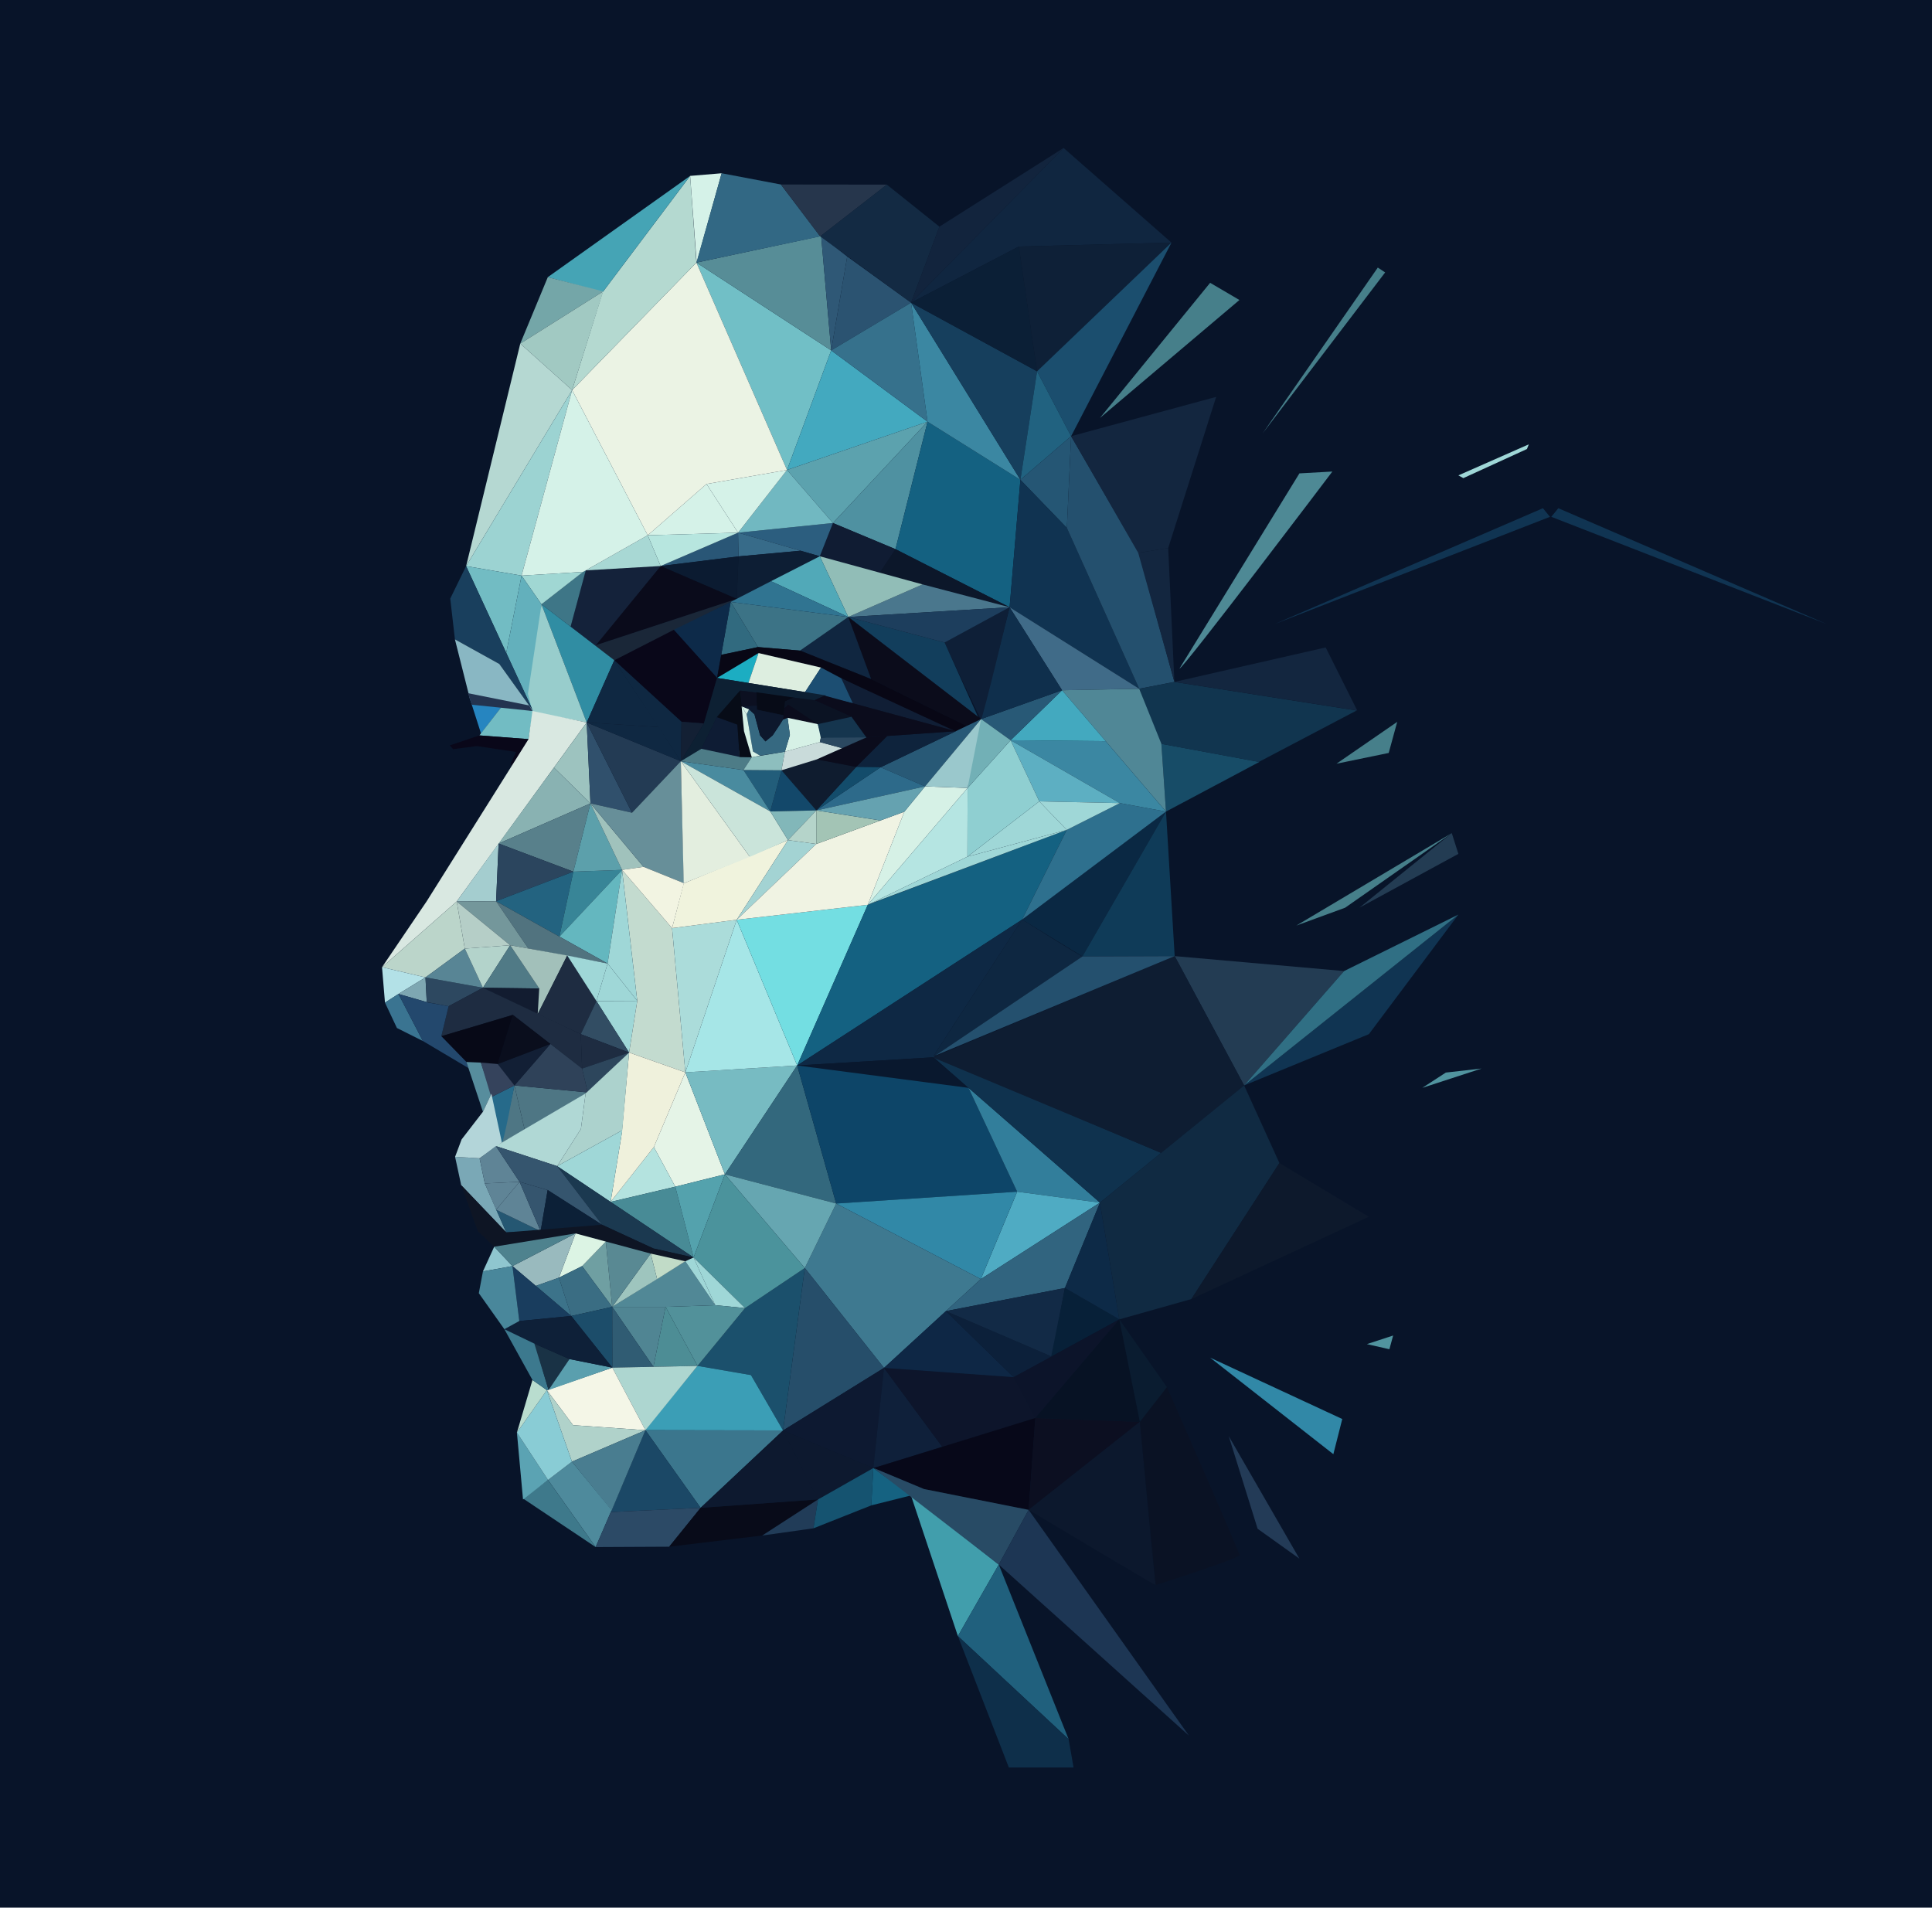 <?xml version="1.0" encoding="UTF-8"?><svg id="a" xmlns="http://www.w3.org/2000/svg" xmlns:xlink="http://www.w3.org/1999/xlink" viewBox="0 0 483.38 477.29"><defs><style>.i{fill:#5a9fae;}.j{fill:#0e1d32;}.k{fill:#13263f;}.l{fill:#518896;}.m{fill:#ddeee0;}.n{fill:#678f99;}.o{fill:#9fd7d7;}.p{fill:#b3e1e7;}.q{fill:#65a2b0;}.r{fill:#91bdb7;}.s{fill:#0b0c1b;}.t{fill:#7aa8b6;}.u{fill:#b3d5d9;}.v{fill:#122a46;}.w{fill:#266a8a;}.x{fill:#e3eedf;}.y{fill:#2d6a8a;}.z{fill:#102a42;}.aa{fill:#3c7386;}.ab{fill:#0d1e34;}.ac{fill:#43a9bf;}.ad{fill:#31647f;}.ae{fill:#121c30;}.af{fill:#1cadc2;}.ag{fill:#a2c0ba;}.ah{fill:#bbd5ca;}.ai{fill:#1d3654;}.aj{fill:#54a2ad;}.ak{fill:#295676;}.al{fill:#a6e6e7;}.am{fill:#8fc6cf;}.an{fill:#1b3950;}.ao{fill:#2d465c;}.ap{fill:#5ba3b3;}.aq{fill:#101c33;}.ar{fill:#89ccd5;}.as{fill:#1e2c41;}.at{fill:#488b96;}.au{fill:#0c142a;}.av{fill:#72bcc3;}.aw{fill:#64b7bf;}.ax{fill:#0a0e1d;}.ay{fill:#308da3;}.az{fill:#9dc3bf;}.ba{fill:#d6f1e6;}.bb{fill:#b0d8d5;}.bc{fill:#0c172a;}.bd{fill:#5f8496;}.be{fill:#3e7990;}.bf{fill:#0d2a49;}.bg{fill:#51949f;}.bh{fill:#d5f2e8;}.bi{fill:#8dbebe;}.bj{fill:#26364c;}.bk{fill:#30506c;}.bl{fill:#72b0b6;}.bm{fill:#255772;}.bn{fill:#0e233c;}.bo{fill:#4d7c87;}.bp{fill:#0d152b;}.bq{fill:#4fabc3;}.br{fill:#36718c;}.bs{fill:#306f84;}.bt{fill:#f2f4e2;}.bu{fill:#467f8a;}.bv{fill:#0e1524;}.bw{fill:#0e2741;}.bx{fill:#0a1c30;}.by{fill:#74979b;}.bz{fill:#66a6b1;}.ca{fill:#233b57;}.cb{fill:#134c6b;}.cc{fill:#070b17;}.cd{fill:#216280;}.ce{fill:#0f324e;}.cf{fill:#51737f;}.cg{fill:#a3c4b5;}.ch{fill:#1b4e6e;}.ci{fill:#4e7684;}.cj{fill:#5ca0ab;}.ck{fill:#498b9f;}.cl{fill:#3e7687;}.cm{fill:#305c73;}.cn{fill:#7ea7b2;}.co{fill:#103351;}.cp{fill:#213c58;}.cq{fill:none;}.cr{fill:#0b0c1c;}.cs{fill:#c9dbda;}.ct{fill:#a4cdcf;}.cu{fill:#c3dbcf;}.cv{fill:#2f4259;}.cw{fill:#35435c;}.cx{fill:#497d90;}.cy{fill:#2e708e;}.cz{fill:#070c17;}.da{fill:#0d2033;}.db{fill:#156281;}.dc{fill:#507a86;}.dd{fill:#45a4b5;}.de{fill:#3188a7;}.df{fill:#0d1931;}.dg{fill:#327e9b;}.dh{fill:#1c4d6a;}.di{fill:#b5e5e2;}.dj{fill:#0a1224;}.dk{fill:#4a778d;}.dl{fill:#070819;}.dm{fill:#5ca2ae;}.dn{fill:#14223a;}.do{fill:#dcf4e4;}.dp{fill:#b5d4ca;}.dq{fill:#0c1021;}.dr{fill:#090719;}.ds{fill:#74a6a8;}.dt{fill:#0a0b1b;}.du{fill:#13486a;}.dv{fill:#307491;}.dw{fill:#419eac;}.dx{fill:#376b89;}.dy{fill:#77bbc2;}.dz{fill:#070917;}.ea{fill:#2b5371;}.eb{fill:#f0f3e3;}.ec{fill:#24506e;}.ed{fill:#0d182d;}.ee{fill:#c1dbc7;}.ef{fill:#2c4a66;}.eg{fill:#63b0bc;}.eh{fill:#4f91a1;}.ei{fill:#ebf3e4;}.ej{fill:#225d7a;}.ek{fill:#3c798e;}.el{fill:#578d9d;}.em{fill:#3b87a2;}.en{fill:#acd2cd;}.eo{fill:#89b7c3;}.ep{fill:#123e5c;}.eq{fill:#09182e;}.er{fill:#58808b;}.es{fill:#080b19;}.et{fill:#2b455e;}.eu{fill:#82b7b9;}.ev{fill:#081429;}.ew{fill:#98cdcc;}.ex{fill:#a8d8d4;}.ey{fill:#285976;}.ez{fill:#3b768d;}.fa{fill:#174c67;}.fb{fill:#b7e6df;}.fc{fill:#3c738a;}.fd{fill:#d9e8e1;}.fe{clip-path:url(#g);}.ff{fill:#388597;}.fg{fill:#0d2a47;}.fh{fill:#71bfc6;}.fi{fill:#324d63;}.fj{fill:#0d192c;}.fk{fill:#264e6a;}.fl{fill:#0d192f;}.fm{fill:#add6d0;}.fn{fill:#8fcfd1;}.fo{fill:#abdcda;}.fp{fill:#236380;}.fq{fill:#103452;}.fr{fill:#1c4e72;}.fs{fill:#101e35;}.ft{fill:#b5d8d2;}.fu{fill:#a1c9c2;}.fv{fill:#0c2037;}.fw{fill:#0e2038;}.fx{fill:#0e1c34;}.fy{fill:#71b8c1;}.fz{fill:#e5f4e7;}.ga{fill:#35556e;}.gb{fill:#163f5d;}.gc{fill:#155370;}.gd{fill:#2685c0;}.ge{fill:#284b65;}.gf{fill:#102640;}.gg{fill:#23486d;}.gh{fill:#9cd3d2;}.gi{clip-path:url(#e);}.gj{fill:#508593;}.gk{fill:#9ac8cc;}.gl{fill:#11354f;}.gm{fill:#316a7f;}.gn{fill:#0a2843;}.go{fill:#4b939c;}.gp{fill:#132a43;}.gq{fill:#071224;}.gr{fill:#a0d7d3;}.gs{fill:#6f9fa2;}.gt{fill:#508796;}.gu{fill:#0d4568;}.gv{fill:#0f203a;}.gw{fill:#0f3b58;}.gx{fill:#2c5e7f;}.gy{fill:#326884;}.gz{fill:#99babe;}.ha{fill:#588595;}.hb{fill:#3b9eb6;}.hc{fill:#0c0f21;}.hd{fill:#2f5876;}.he{fill:#072038;}.hf{fill:#0c203a;}.hg{fill:#0b1f36;}.hh{fill:#146181;}.hi{fill:#255674;}.hj{fill:#b3d3cb;}.hk{fill:#578d97;}.hl{fill:#a0c2bc;}.hm{fill:#193f5d;}.hn{fill:#f4f6e7;}.ho{fill:#3a7491;}.hp{fill:#4d8d95;}.hq{fill:#0b1323;}.hr{fill:#49879b;}.hs{fill:#2b4860;}.ht{fill:#3a6d83;}.hu{fill:#193d5e;}.hv{fill:#193245;}.hw{fill:#b5cec7;}.hx{fill:#1a2738;}.hy{fill:#15354e;}.hz{fill:#73dee2;}.ia{fill:#5dafc2;}.ib{fill:#b4e3df;}.ic{fill:#233c53;}.id{fill:#12243d;}.ie{fill:#9ec5be;}.if{fill:#0e2037;}.ig{fill:#0c182d;}.ih{fill:#366981;}.ii{fill:#0e2745;}.ij{fill:#1d3e5d;}.ik{fill:#a3d3d3;}.il{fill:#cae4da;}.im{fill:#598993;}.in{fill:#33687d;}.io{fill:#2d4860;}.ip{fill:#121f35;}.iq{fill:#3e798b;}.ir{fill:#b9ddcf;}.is{fill:#0b1b31;}.it{fill:#0e2844;}.iu{fill:#4e8a9c;}.iv{fill:#080715;}.iw{fill:#233b54;}.ix{fill:#0e1f37;}.iy{fill:#1b4866;}.iz{fill:#1b506c;}.ja{fill:#89b2b2;}.jb{fill:#4e828e;}.jc{fill:#406b88;}.jd{fill:#0e2f4a;}.je{fill:#233450;}.jf{fill:#52919a;}.jg{fill:#f0f3dd;}.jh{fill:#b4d9d0;}.ji{fill:#51a9b8;}.jj{fill:#4e8995;}.jk{fill:#0f1c2f;}.jl{fill:#0f2842;}.jm{fill:#b0d2ca;}.jn{fill:#132034;}.jo{fill:#0f2f4c;}.jp{fill:#20607d;}.jq{fill:#eff1dc;}</style><clipPath id="e"><polygon class="cq" points="318.98 127.16 318.98 127.16 387.8 127.16 387.8 156.11 318.98 156.11 318.98 127.16"/></clipPath><clipPath id="g"><polygon class="cq" points="456.95 127.16 456.95 127.16 388.13 127.16 388.13 156.11 456.95 156.11 456.95 127.16"/></clipPath></defs><g id="b"><rect class="ev" width="483.38" height="477.29"/></g><g id="c"><polygon class="gf" points="227.95 75.73 266.11 37.02 293.1 60.7 254.91 61.68 227.95 75.73"/><polygon class="fq" points="311.28 271.58 342.49 258.75 364.89 228.83 311.28 271.58"/><g id="d"><g class="gi"><polygon class="fq" points="318.98 156.11 387.8 129.31 386.03 127.16 318.98 156.11"/></g></g><g id="f"><g class="fe"><polygon class="fq" points="456.95 156.11 388.13 129.31 389.89 127.16 456.95 156.11"/></g></g><polygon class="bu" points="315.94 108.39 346.56 68.16 344.72 66.95 315.94 108.39"/><polygon class="bu" points="310.1 75.06 302.77 70.76 275.2 104.58 310.1 75.06"/><polyline class="ic" points="340.15 227.09 364.88 213.64 363.23 208.45"/><polygon class="ic" points="293.9 239.22 336.29 242.96 311.28 271.58 293.9 239.22"/></g><g id="h"><polygon class="fh" points="174.24 65.7 196.91 117.59 207.96 87.67 174.24 65.7"/><polygon class="ac" points="232.07 105.51 196.91 117.59 207.96 87.67 232.07 105.51"/><polygon class="hk" points="174.24 65.7 205.45 59.05 207.96 87.67 174.24 65.7"/><polygon class="hd" points="211.97 64.18 205.45 59.05 207.96 87.67 211.97 64.18"/><polygon class="ea" points="227.95 75.73 211.97 64.18 207.96 87.67 227.95 75.73"/><polygon class="br" points="232.07 105.51 227.95 75.73 207.96 87.67 232.07 105.51"/><polygon class="dm" points="232.07 105.51 196.91 117.59 208.4 130.86 232.07 105.51"/><polygon class="eh" points="224.05 137.4 232.07 105.51 208.4 130.86 224.05 137.4"/><polygon class="hh" points="252.6 151.93 224.05 137.4 232.07 105.51 255.3 120.05 252.6 151.93"/><polygon class="em" points="227.95 75.73 232.07 105.51 255.3 120.05 227.95 75.73"/><polygon class="gb" points="259.47 92.9 227.95 75.73 255.3 120.05 259.47 92.9"/><polygon class="hg" points="254.91 61.68 259.47 92.9 227.95 75.73 254.91 61.68"/><polygon class="if" points="293.1 60.7 254.91 61.68 259.47 92.9 293.1 60.7"/><polygon class="ch" points="267.99 109.14 259.47 92.9 293.1 60.7 267.99 109.14"/><polygon class="cd" points="255.3 120.05 267.99 109.14 259.47 92.9 255.3 120.05"/><polygon class="hi" points="266.93 132.09 255.3 120.05 267.99 109.14 266.93 132.09"/><polygon class="co" points="252.6 151.93 285.03 172.33 266.93 132.09 255.3 120.05 252.6 151.93"/><polygon class="ec" points="267.99 109.14 284.93 138.33 293.83 170.62 285.03 172.33 266.93 132.09 267.99 109.14"/><polygon class="k" points="304.28 99.3 267.99 109.14 284.78 138.33 292.28 137.12 304.28 99.3"/><polygon class="k" points="293.83 170.62 292.28 137.12 284.78 138.33 293.83 170.62"/><polygon class="aq" points="208.4 130.86 205.11 139.18 220.04 143.4 224.05 137.4 208.4 130.86"/><polygon class="bc" points="252.6 151.93 224.05 137.4 220.04 143.4 252.6 151.93"/><polygon class="gx" points="208.4 130.86 184.66 133.28 205.11 139.18 208.4 130.86"/><polygon class="dx" points="184.77 139.21 184.66 133.28 200.29 137.79 184.77 139.21"/><polygon class="ab" points="205.11 139.18 184.34 149.84 184.77 139.21 200.29 137.79 205.11 139.18"/><polygon class="ak" points="184.66 133.28 165.29 141.62 184.77 139.21 184.66 133.28"/><polygon class="is" points="184.34 149.84 165.29 141.62 184.77 139.21 184.34 149.84"/><polygon class="dt" points="148.8 161.52 184.34 149.84 165.29 141.62 148.8 161.52"/><polygon class="hx" points="153.61 165.32 148.8 161.52 184.34 149.84 153.61 165.32"/><polygon class="dn" points="146.56 142.71 165.29 141.62 148.67 161.94 142.76 156.79 146.56 142.71"/><polygon class="cl" points="135.48 151.2 146.62 142.5 142.76 156.79 135.48 151.2"/><polygon class="fy" points="196.91 117.59 184.66 133.28 208.4 130.86 196.91 117.59"/><polygon class="bh" points="176.77 121.1 184.66 133.28 196.91 117.59 176.77 121.1"/><polygon class="bh" points="162.06 133.93 176.77 121.1 184.66 133.28 162.06 133.93"/><polygon class="fb" points="165.29 141.62 162.06 133.93 184.66 133.28 165.29 141.62"/><polygon class="ex" points="146.56 142.71 165.29 141.62 162.06 133.93 146.56 142.71"/><polygon class="ei" points="174.24 65.7 143.14 97.6 162.06 133.93 176.77 121.1 196.91 117.59 174.24 65.7"/><polygon class="jh" points="172.67 44.01 174.24 65.7 143.14 97.6 150.8 73.07 172.67 44.01"/><polygon class="bh" points="180.55 43.35 172.67 44.01 174.3 65.7 180.55 43.35"/><polygon class="gy" points="205.21 59.15 174.24 65.7 180.55 43.35 195.37 46.16 205.21 59.15"/><polygon class="dd" points="137.06 69.34 150.8 73.07 172.67 44.01 137.06 69.34"/><polygon class="bj" points="195.37 46.16 221.89 46.19 205.21 59.15 195.37 46.16"/><polygon class="gp" points="235.04 56.71 221.89 46.19 205.21 59.15 227.95 75.73 235.04 56.71"/><polygon class="id" points="266.11 37.02 235.04 56.71 227.95 75.73 266.11 37.02"/><polygon class="ds" points="137.06 69.34 130.17 85.97 150.92 72.91 137.06 69.34"/><polygon class="fu" points="143.14 97.6 130.17 85.97 150.92 72.91 143.14 97.6"/><polygon class="ft" points="116.62 141.64 130.17 85.97 143.14 97.6 116.62 141.64"/><polygon class="gh" points="130.49 144.02 116.62 141.64 143.14 97.6 130.49 144.02"/><polygon class="bh" points="162.06 133.93 145.88 143.09 130.49 144.02 143.14 97.6 162.06 133.93"/><polygon class="gr" points="135.48 151.2 130.49 144.02 145.88 143.09 135.48 151.2"/><polygon class="av" points="116.62 141.64 126.66 163.35 130.49 144.02 116.62 141.64"/><polygon class="eg" points="133.38 177.89 135.48 151.2 130.49 144.02 126.66 163.35 133.38 177.89"/><polygon class="ay" points="135.48 151.2 153.7 165.2 146.79 180.77 135.48 151.2"/><polygon class="ew" points="133.27 178.14 146.79 180.77 135.48 151.2 132.08 173.6 133.27 178.14"/><polygon class="hm" points="116.62 141.64 112.65 149.77 113.82 159.97 124.93 166.13 133.38 177.89 116.62 141.64"/><polygon class="eo" points="117.56 174.81 113.82 159.97 124.93 166.13 133.38 177.89 117.56 174.81"/><polygon class="gd" points="120.35 183.52 117.56 174.81 125.81 176.42 120.35 183.52"/><polygon class="av" points="132.24 184.93 133.38 177.89 125.81 176.42 119.94 184 132.24 184.93"/><polygon class="dr" points="112.55 186.49 119.94 184 132.24 184.93 128.32 192.33 127.78 191.02 129.13 188.15 119.34 186.67 113.36 187.44 112.55 186.49"/><polygon class="fd" points="133.21 177.89 146.79 180.77 114.27 225.55 95.58 241.99 106.75 225.51 132.24 184.93 133.21 177.89"/><polygon class="az" points="147.73 201.01 146.79 180.77 138.59 192.06 147.73 201.01"/><polygon class="ja" points="124.75 211.05 147.73 201.01 138.59 192.06 124.75 211.05"/><polygon class="er" points="143.45 218.09 147.73 201.01 124.75 211.05 143.45 218.09"/><polygon class="ct" points="114.27 225.55 124.12 225.49 124.75 211.05 114.27 225.55"/><polygon class="et" points="143.45 218.09 124.12 225.49 124.75 211.05 143.45 218.09"/><polygon class="fp" points="139.96 234.34 143.45 218.09 124.12 225.49 139.96 234.34"/><polygon class="ff" points="155.64 217.65 143.45 218.09 139.96 234.34 155.64 217.65"/><polygon class="cj" points="147.73 201.01 155.64 217.65 143.45 218.09 147.73 201.01"/><polygon class="aw" points="152.02 241.08 155.64 217.65 139.96 234.34 152.02 241.08"/><polygon class="cf" points="124.12 225.49 132.2 237.32 152.02 241.08 124.12 225.49"/><polygon class="by" points="114.27 225.55 124.12 225.49 132.2 237.32 127.64 236.5 114.27 225.55"/><polygon class="hw" points="116.29 237.34 114.27 225.55 127.64 236.5 116.29 237.34"/><polygon class="ah" points="95.58 241.99 114.27 225.55 116.29 237.34 106.45 244.55 95.58 241.99"/><polygon class="p" points="99.69 248.69 106.45 244.55 95.58 241.99 96.32 250.86 99.69 248.69"/><polygon class="ho" points="105.8 260.46 99.69 248.69 96.32 250.86 99.31 257.21 105.8 260.46"/><polygon class="cn" points="106.45 244.55 106.77 250.73 99.69 248.69 106.45 244.55"/><polygon class="io" points="112.24 251.76 106.77 250.73 106.45 244.55 120.83 247.14 112.24 251.76"/><polygon class="ha" points="116.29 237.34 120.83 247.14 106.45 244.55 116.29 237.34"/><polygon class="hj" points="127.64 236.5 116.29 237.34 120.83 247.14 127.64 236.5"/><polygon class="dc" points="134.91 247.32 127.64 236.5 120.83 247.14 134.91 247.32"/><polygon class="ae" points="134.53 253.73 134.91 247.32 120.83 247.14 134.53 253.73"/><polygon class="ag" points="127.64 236.5 141.92 239.07 134.53 253.73 134.91 247.32 127.64 236.5"/><polygon class="as" points="149.23 250.47 141.92 239.07 134.53 253.73 145.31 258.75 149.23 250.47"/><polygon class="o" points="152.02 241.08 141.92 239.07 149.23 250.47 152.02 241.08"/><polygon class="o" points="159.44 250.42 149.23 250.47 152.02 241.08 159.44 250.42"/><polygon class="o" points="157.4 263.35 159.44 250.42 149.23 250.47 157.4 263.35"/><polygon class="fi" points="145.31 258.75 157.4 263.35 149.23 250.47 145.31 258.75"/><polygon class="as" points="145.64 267.35 157.4 263.35 145.31 258.75 145.64 267.35"/><polygon class="as" points="112.24 251.76 110.42 259.26 128.32 253.92 145.64 267.35 145.31 258.75 120.83 247.14 112.24 251.76"/><polygon class="ao" points="147.05 273.33 145.64 267.35 157.4 263.35 147.05 273.33"/><polygon class="ci" points="131.28 282.71 147.05 273.33 128.71 271.58 131.28 282.71"/><polygon class="cv" points="137.71 261.2 128.71 271.58 147.05 273.33 145.64 267.35 137.71 261.2"/><polygon class="ip" points="124.53 266.23 128.71 271.58 137.71 261.2 124.53 266.23"/><polygon class="ax" points="128.32 253.92 124.53 266.23 137.71 261.2 128.32 253.92"/><polygon class="dz" points="110.42 259.26 116.7 265.72 124.53 266.23 128.32 253.92 110.42 259.26"/><polygon class="gg" points="116.7 265.72 117.21 267.24 105.8 260.46 99.69 248.69 107.14 250.84 112.24 251.76 110.42 259.26 116.7 265.72"/><polygon class="el" points="120.83 278.16 122.95 273.66 120.31 265.86 116.7 265.72 120.83 278.16"/><polygon class="ci" points="131.28 282.71 125.57 285.87 128.71 271.58 131.28 282.71"/><path class="w" d="M122.91,274.49l5.8-2.91s-2.71,14.54-3.14,14.28-2.66-11.37-2.66-11.37Z"/><polygon class="cw" points="120.31 265.86 124.53 266.23 128.71 271.58 122.91 274.49 120.31 265.86"/><polygon class="t" points="119.99 289.81 113.86 289.44 115.39 296.53 126.67 308.35 121.3 296.1 119.99 289.81"/><polygon class="u" points="125.57 285.87 119.99 289.81 113.86 289.44 115.49 285.09 120.83 278.16 122.95 273.66 125.57 285.87"/><polygon class="cu" points="155.64 217.65 168.15 232.22 171.47 268.31 157.4 263.35 159.44 250.42 155.64 217.65"/><polygon class="fz" points="163.59 287 171.47 268.31 181.37 293.82 168.95 296.91 163.59 287"/><polygon class="ib" points="152.77 300.72 168.95 296.91 163.59 287 152.77 300.72"/><polygon class="jq" points="157.4 263.35 155.57 283.56 152.77 300.72 163.59 287 171.47 268.31 157.4 263.35"/><polygon class="en" points="139.4 291.77 155.7 282.79 157.4 263.35 146.52 273.57 145.34 282.47 139.4 291.77"/><polygon class="bb" points="124.06 286.75 139.4 291.77 145.34 282.47 146.52 273.57 124.06 286.75"/><polygon class="o" points="152.77 300.72 139.4 291.77 155.7 282.79 152.77 300.72"/><polygon class="at" points="168.95 296.91 152.77 300.72 173.53 314.62 168.95 296.91"/><polygon class="aj" points="181.37 293.82 168.95 296.91 173.53 314.62 181.37 293.82"/><polygon class="dy" points="199.45 266.58 171.47 268.31 181.37 293.82 199.45 266.58"/><polygon class="in" points="209.21 301.13 199.45 266.58 181.37 293.82 209.21 301.13"/><polygon class="al" points="184.32 230.13 171.47 268.31 199.45 266.58 184.32 230.13"/><polygon class="fo" points="168.15 232.22 184.32 230.13 171.47 268.31 168.15 232.22"/><polygon class="hz" points="217.12 226.38 184.32 230.13 199.45 266.58 217.12 226.38"/><polygon class="hh" points="266.9 207.64 217.12 226.38 199.45 266.58 255.73 230.08 266.9 207.64"/><polygon class="it" points="233.35 264.55 199.45 266.58 255.73 230.08 233.35 264.55"/><path class="bw" d="M270.82,239.3c-.53-.08-15.09-9.22-15.09-9.22l-22.38,34.48,37.47-25.25Z"/><polygon class="eq" points="242.31 272.18 233.35 264.55 199.45 266.58 242.31 272.18"/><polygon class="gu" points="254.49 298.17 242.31 272.18 199.45 266.58 209.21 301.13 254.49 298.17"/><polygon class="dg" points="275.2 300.9 242.31 272.18 254.49 298.17 275.2 300.9"/><polygon class="bq" points="245.4 320.03 275.2 300.9 254.49 298.17 245.4 320.03"/><polygon class="de" points="209.21 301.13 245.4 320.03 254.49 298.17 209.21 301.13"/><polygon class="be" points="201.36 317.26 209.21 301.13 245.4 320.03 221.17 342.25 201.36 317.26"/><polygon class="bz" points="181.37 293.82 201.36 317.26 209.21 301.13 181.37 293.82"/><polygon class="fk" points="195.92 357.9 201.36 317.26 221.17 342.25 195.92 357.9"/><polygon class="iz" points="174.52 341.75 187.89 344.04 195.92 357.9 201.36 317.26 186.41 327.29 174.52 341.75"/><polygon class="go" points="173.53 314.62 186.41 327.29 201.36 317.26 181.37 293.82 173.53 314.62"/><polygon class="o" points="178.95 326.56 173.53 314.62 186.41 327.29 178.95 326.56"/><polygon class="jf" points="174.52 341.75 166.52 326.98 178.95 326.56 186.41 327.29 174.52 341.75"/><polygon class="l" points="153.17 326.98 166.52 326.98 178.95 326.56 171.46 315.58 153.17 326.98"/><path class="hp" d="M163.48,341.98c.09-.35,3.04-15,3.04-15l8,14.76-11.04.24Z"/><polygon class="gj" points="153.17 326.98 163.48 341.98 166.52 326.98 153.17 326.98"/><polygon class="cm" points="153.2 342.19 153.17 326.98 163.48 341.98 153.2 342.19"/><polygon class="an" points="139.4 291.77 150.64 306.44 163.48 312.37 173.53 314.62 139.4 291.77"/><polygon class="bd" points="121.3 296.1 129.99 295.69 124.06 286.75 119.99 289.81 121.3 296.1"/><polygon class="bd" points="124.13 302.67 129.99 295.69 121.3 296.1 124.13 302.67"/><polygon class="bm" points="135.26 308.05 124.13 302.67 126.67 308.35 135.26 308.05"/><polygon class="bd" points="129.99 295.69 135.26 308.05 124.13 302.67 129.99 295.69"/><polygon class="ga" points="129.99 295.69 137.02 297.75 150.64 306.44 139.4 291.77 124.06 286.75 129.99 295.69"/><polygon class="ga" points="135.26 308.05 137.02 297.75 129.99 295.69 135.26 308.05"/><polygon class="fv" points="150.64 306.44 135.26 308.05 137.02 297.75 150.64 306.44"/><polygon class="bv" points="115.39 296.53 119.54 308.03 123.65 311.93 134.11 310.22 144 308.6 162.8 313.65 171.46 315.58 173.53 314.62 163.48 312.37 150.64 306.44 126.67 308.35 115.39 296.53"/><polygon class="ee" points="164.41 320.03 162.8 313.65 171.46 315.58 164.41 320.03"/><polygon class="ie" points="153.17 326.98 162.8 313.65 164.41 320.03 153.17 326.98"/><polygon class="im" points="151.57 310.64 153.17 326.98 162.8 313.65 151.57 310.64"/><polygon class="gs" points="145.64 316.78 151.57 310.64 153.17 326.98 145.64 316.78"/><polygon class="do" points="139.85 319.67 144 308.6 151.57 310.64 145.64 316.78 139.85 319.67"/><polygon class="ht" points="142.92 329.26 139.85 319.67 145.64 316.78 153.17 326.98 142.92 329.26"/><polygon class="dh" points="153.2 342.19 153.17 326.98 142.92 329.26 153.2 342.19"/><path class="hb" d="M161.49,357.84c-.11-.15,13.03-16.09,13.03-16.09l13.37,2.3,8.03,13.85-34.43-.06Z"/><polygon class="fm" points="153.2 342.19 161.49 357.84 174.52 341.75 153.2 342.19"/><polygon class="ez" points="175.29 377.26 195.95 357.88 161.49 357.84 175.29 377.26"/><polygon class="iy" points="152.83 378.32 175.29 377.26 161.49 357.84 152.83 378.32"/><polygon class="hn" points="136.83 347.82 143.37 356.58 161.49 357.84 153.2 342.19 136.83 347.82"/><polygon class="jm" points="143.1 365.71 136.83 347.82 143.37 356.58 161.49 357.84 143.1 365.71"/><polygon class="cx" points="153.03 377.93 143.1 365.71 161.49 357.84 153.03 377.93"/><polygon class="iu" points="149.03 387.08 137.11 370.29 143.1 365.71 153.03 377.83 149.03 387.08"/><polygon class="ef" points="175.29 377.26 167.43 386.99 149.03 387.08 152.83 378.32 175.29 377.26"/><polygon class="iq" points="130.86 374.93 137.11 370.29 149.03 387.08 130.86 374.93"/><polygon class="ap" points="129.33 358.43 137.11 370.29 130.86 375.18 129.33 358.43"/><polygon class="ar" points="136.83 347.82 129.33 358.43 137.11 370.29 143.1 365.71 136.83 347.82"/><polygon class="ir" points="133.22 345.27 136.83 347.82 129.33 358.43 133.22 345.27"/><polygon class="ek" points="126.19 332.57 133.22 345.27 136.83 347.82 137.25 347.78 133.81 335.9 130.77 333.5 126.19 332.57"/><polygon class="hv" points="142.48 340.05 133.69 336.18 137.25 347.78 142.48 340.05"/><polygon class="i" points="137.25 347.78 153.2 342.19 142.48 340.05 137.25 347.78"/><polygon class="gz" points="144 308.6 128.22 316.78 134.06 321.73 139.85 319.67 144 308.6"/><polygon class="fc" points="142.92 329.26 134.06 321.73 139.85 319.67 142.92 329.26"/><polygon class="hu" points="129.93 330.52 142.92 329.26 128.22 316.78 129.93 330.52"/><polygon class="fw" points="126.19 332.57 129.93 330.52 142.92 329.26 153.2 342.19 142.48 340.05 133.69 336.18 126.19 332.57"/><polygon class="am" points="123.65 311.93 128.22 316.78 120.83 318.11 123.65 311.93"/><polygon class="jb" points="144 308.6 123.65 311.93 128.22 316.78 144 308.6"/><polygon class="hr" points="120.83 318.11 119.8 323.56 126.19 332.57 129.93 330.52 128.22 316.78 120.83 318.11"/><polygon class="es" points="175.29 377.26 204.67 375.16 190.72 384.19 167.43 386.99 175.29 377.26"/><polygon class="cp" points="203.52 382.39 190.72 384.19 204.67 375.16 203.52 382.39"/><polygon class="fl" points="195.92 357.9 204.67 375.16 175.29 377.26 195.92 357.9"/><polygon class="fl" points="218.5 367.31 195.92 357.9 204.59 375.16 218.5 367.31"/><polygon class="gc" points="203.52 382.39 217.99 376.65 218.5 367.31 204.67 375.16 203.52 382.39"/><polygon class="db" points="227.92 374.16 218.5 367.31 217.99 376.65 227.92 374.16"/><polygon class="dw" points="249.89 391.46 227.92 374.16 239.66 409.35 249.89 391.46"/><polygon class="df" points="221.17 342.25 218.5 367.31 195.92 357.9 221.17 342.25"/><polygon class="gv" points="235.75 362 221.17 342.25 218.5 367.31 235.75 362"/><polygon class="bp" points="259.04 354.79 235.75 362 221.17 342.25 253.61 344.57 259.04 354.79"/><polygon class="dl" points="257.36 377.77 259.04 354.79 218.58 367.31 231.21 372.57 257.36 377.77"/><polygon class="ge" points="249.89 391.46 257.36 377.77 231.21 372.57 218.58 367.31 249.89 391.46"/><polygon class="ii" points="221.17 342.25 236.66 328.04 253.61 344.57 221.17 342.25"/><polygon class="ad" points="275.2 300.9 245.4 320.03 236.66 328.04 266.44 322.26 275.2 300.9"/><polygon class="hf" points="263.2 339.44 253.61 344.57 236.66 328.04 263.2 339.44"/><polygon class="v" points="266.44 322.26 263.2 339.44 236.66 328.04 266.44 322.26"/><polygon class="he" points="280.05 330.11 262.99 339.44 266.44 322.26 280.05 330.11"/><polygon class="fg" points="275.2 300.9 280.05 330.11 266.44 322.26 275.2 300.9"/><polygon class="ce" points="290.51 288.46 275.2 300.9 233.13 264.15 290.51 288.46"/><polygon class="j" points="293.9 239.22 233.35 264.55 290.51 288.46 311.28 271.58 293.9 239.22"/><polygon class="gn" points="291.73 203.06 255.73 230.08 270.82 239.3 291.73 203.06"/><polygon class="cy" points="280.19 200.94 291.73 203.06 255.73 230.08 266.9 207.64 280.19 200.94"/><polygon class="gw" points="270.82 239.3 293.9 239.22 291.73 203.06 270.82 239.3"/><polygon class="ec" points="234.03 264.09 293.9 239.22 270.82 239.3 234.03 264.09"/><polygon class="jp" points="239.66 409.35 267.37 435.16 249.89 391.46 239.66 409.35"/><polygon class="jd" points="252.41 442.23 268.6 442.23 267.37 435.16 239.66 409.35 252.41 442.23"/><polygon class="ai" points="257.36 377.77 297.45 434.24 249.89 391.46 257.36 377.77"/><polygon class="au" points="280.05 330.11 259.04 354.79 253.61 344.57 280.05 330.11"/><polygon class="z" points="298.07 325.03 280.05 330.11 275.2 300.9 311.28 271.58 320.1 290.99 298.07 325.03"/><polygon class="fj" points="342.49 304.43 320.1 290.99 298.07 325.03 342.49 304.43"/><polygon class="fa" points="291.73 203.06 290.57 186.1 315.08 190.64 291.73 203.06"/><polygon class="gl" points="339.42 177.77 293.83 170.62 285.03 172.33 290.42 186.1 314.94 190.64 339.42 177.77"/><polygon class="k" points="331.68 161.99 293.83 170.62 339.57 177.77 331.68 161.99"/><polygon class="jc" points="252.6 151.93 285.03 172.33 265.73 172.7 252.6 151.93"/><polygon class="gt" points="291.73 203.06 265.73 172.7 285.03 172.33 290.57 186.1 291.73 203.06"/><polygon class="em" points="252.85 185.21 280.19 200.94 291.73 203.06 276.64 185.44 252.85 185.21"/><polygon class="ac" points="265.73 172.7 252.85 185.21 276.64 185.44 265.73 172.7"/><polygon class="ey" points="245.47 179.91 252.85 185.21 265.73 172.7 245.47 179.91"/><polygon class="jo" points="252.6 151.93 245.47 179.91 265.73 172.7 252.6 151.93"/><path class="ix" d="M236.34,160.76l16.26-8.83s-6.76,28.03-7.13,27.98-9.13-19.16-9.13-19.16Z"/><polygon class="ep" points="212.23 154.37 236.34 160.76 244.94 179.91 212.23 154.37"/><polygon class="dk" points="230.83 146.22 212.23 154.37 252.6 151.93 230.83 146.22"/><polygon class="ij" points="236.34 160.76 252.6 151.93 212.23 154.37 236.34 160.76"/><polygon class="r" points="205.11 139.18 212.23 154.37 230.83 146.22 205.11 139.18"/><polygon class="ji" points="192.89 145.42 205.11 139.18 212.23 154.37 192.89 145.42"/><polygon class="s" points="217.95 169.91 212.23 154.37 245.47 179.91 242.89 182.12 217.95 169.91"/><polygon class="gf" points="200.17 162.78 217.95 169.91 212.23 154.37 200.17 162.78"/><polygon class="aa" points="182.81 150.61 212.23 154.37 200.17 162.78 189.64 161.9 182.81 150.61"/><polygon class="dv" points="192.89 145.42 182.81 150.61 212.23 154.37 192.89 145.42"/><polygon class="gm" points="180.45 163.84 189.64 161.9 182.81 150.61 180.45 163.84"/><polygon class="bf" points="168.58 157.58 182.81 150.61 179.41 169.62 168.58 157.58"/><polygon class="dr" points="153.7 165.2 168.58 157.58 179.41 169.62 176.11 181.01 170.51 180.59 153.7 165.2"/><polygon class="bk" points="146.79 180.77 158.13 203.35 147.73 201.01 146.79 180.77"/><polygon class="iw" points="170.34 190.46 158.13 203.35 146.79 180.77 170.34 190.46"/><polygon class="jl" points="153.7 165.2 170.34 190.46 170.51 180.59 153.7 165.2"/><polygon class="jl" points="146.79 180.77 164.82 181.91 153.7 165.2 146.79 180.77"/><polygon class="jl" points="170.34 190.46 164.82 181.91 146.79 180.77 170.34 190.46"/><polygon class="jn" points="176.11 181.01 170.34 190.46 170.51 180.59 176.11 181.01"/><polygon class="iv" points="179.41 169.62 189.79 163.4 205.41 167.03 227.87 178.57 239.09 182.99 241.9 181.64 217.95 169.91 200.17 162.78 189.64 161.9 180.45 163.84 179.41 169.62"/><polygon class="af" points="187.25 170.88 189.79 163.4 179.41 169.62 187.25 170.88"/><polygon class="m" points="201.42 173.16 187.25 170.88 189.79 163.4 205.41 167.03 201.42 173.16"/><polygon class="fs" points="239.09 182.99 210.5 169.73 213.39 175.97 239.09 182.99"/><polygon class="fr" points="201.42 173.16 213.39 175.97 210.5 169.73 205.41 167.03 201.42 173.16"/><polygon class="hl" points="155.64 217.65 161.01 216.89 147.73 201.01 155.64 217.65"/><polygon class="n" points="170.34 190.46 171.12 220.98 161.01 216.89 147.73 201.01 158.13 203.35 170.34 190.46"/><polygon class="bt" points="155.64 217.65 161.01 216.89 171.12 220.98 168.15 232.22 155.64 217.65"/><polygon class="jg" points="197.16 210.2 171.06 221.02 168.15 232.22 184.32 230.13 197.16 210.2"/><polygon class="ik" points="204.23 211.17 197.16 210.2 184.32 230.13 204.23 211.17"/><polygon class="eb" points="226.26 203.09 204.23 211.17 184.32 230.13 217.12 226.38 226.26 203.09"/><polygon class="ba" points="242.09 197.15 231.45 196.76 226.26 203.09 217.12 226.38 242.09 197.15"/><polygon class="di" points="242.05 214.34 242.09 197.15 217.12 226.38 242.05 214.34"/><polygon class="o" points="266.9 207.64 242.05 214.34 217.49 226.19 266.9 207.64"/><polygon class="ia" points="252.85 185.21 260.03 200.51 280.19 200.94 252.85 185.21"/><polygon class="o" points="266.9 207.64 260.03 200.51 280.19 200.94 266.9 207.64"/><polygon class="o" points="242.05 214.34 266.9 207.64 260.03 200.51 242.05 214.34"/><polygon class="fn" points="252.85 185.21 242.09 197.15 242.05 214.34 260.03 200.51 252.85 185.21"/><polygon class="bl" points="245.47 179.91 243.14 185.71 242.09 197.15 252.85 185.21 245.47 179.91"/><polygon class="ey" points="220.33 191.97 231.45 196.76 245.47 179.91 220.33 191.97"/><polygon class="gk" points="242.09 197.15 231.45 196.76 245.47 179.91 242.09 197.15"/><polygon class="y" points="204.24 202.77 231.45 196.76 220.33 191.97 204.24 202.77"/><polygon class="bn" points="220.33 191.97 214.22 191.89 222 184.14 239.17 182.95 220.33 191.97"/><polygon class="cb" points="204.24 202.77 214.22 191.89 220.33 191.97 204.24 202.77"/><polygon class="jk" points="204.35 190 195.52 192.73 204.24 202.77 214.22 191.89 204.35 190"/><polygon class="cr" points="222 184.14 216.75 184.51 204.35 190 214.22 191.89 222 184.14"/><polygon class="du" points="192.72 203.02 195.52 192.73 204.24 202.77 192.72 203.02"/><polygon class="ej" points="186 192.66 195.52 192.73 192.72 203.02 186 192.66"/><polygon class="ck" points="170.34 190.46 186 192.66 192.72 203.02 170.34 190.46"/><polygon class="x" points="187.6 214.38 170.34 190.46 171.06 221.02 187.6 214.38"/><polygon class="il" points="197.16 210.2 187.6 214.38 170.34 190.46 192.72 203.02 197.16 210.2"/><polygon class="eu" points="204.24 202.77 197.16 210.2 192.72 203.02 204.24 202.77"/><polygon class="dp" points="204.23 211.17 204.24 202.77 197.16 210.2 204.23 211.17"/><polygon class="cg" points="220.29 205.28 204.24 202.77 204.23 211.17 220.29 205.28"/><polygon class="q" points="231.45 196.76 204.24 202.77 220.29 205.28 226.26 203.09 231.45 196.76"/><polygon class="da" points="170.34 190.46 175.47 187.35 179.35 179.43 185.17 172.78 203.77 175.21 204.67 174.78 206.73 174.01 179.41 169.62 176.08 181.12 170.34 190.46"/><polygon class="cr" points="239.17 182.95 206.24 174.03 203.77 175.21 213.04 179.35 216.75 184.51 239.17 182.95"/><polygon class="bo" points="184.94 187.75 175.47 187.35 170.34 190.46 186 192.66 188.09 189.46 185.05 189.38 184.94 187.75"/><polygon class="bi" points="196.38 188.07 188.09 189.46 186 192.66 195.52 192.73 196.38 188.07"/><polygon class="cs" points="205.13 185.67 196.38 188.07 195.52 192.73 204.35 190 210.68 187.19 205.13 185.67"/><polygon class="fx" points="179.35 179.43 184.49 181.3 185.05 189.38 175.47 187.35 179.35 179.43"/><polygon class="cz" points="185.65 176.75 186.15 182.94 188.09 189.46 185.05 189.38 184.49 181.3 179.35 179.43 185.17 172.78 185.65 176.75"/><polygon class="cr" points="195.86 180.09 197.05 179.6 204.62 181.18 204.67 180.68 197.16 176.23 196.25 177.18 195.86 180.09"/><polygon class="ba" points="196.38 188.07 197.63 183.89 197.05 179.6 204.62 181.18 205.49 183.99 205.13 185.67 196.38 188.07"/><polygon class="ih" points="190.17 189.07 188.39 188.02 186.81 178.71 187.4 177.48 188.76 178.71 190.17 183.98 191.51 185.5 193.31 184 195.13 181.3 195.86 180.09 197.05 179.6 197.63 183.89 196.38 188.07 190.17 189.07"/><polygon class="cc" points="189.2 173.2 189.38 177.57 196.04 178.97 196.45 175.49 198.62 174.54 189.2 173.2"/><polygon class="hq" points="204.62 181.18 213.04 179.35 203.77 175.21 198.62 174.54 196.45 175.49 196.25 177.18 197.16 176.23 204.62 181.18"/><polygon class="ed" points="196.04 178.97 189.38 177.57 189.34 176.53 185.65 176.75 185.91 180.48 186.99 179.69 186.65 177.83 187.97 177.22 188.76 178.71 190.17 183.98 191.51 185.5 193.31 184 195.86 180.09 196.04 178.97"/><polygon class="dq" points="185.17 172.78 189.2 173.28 189.34 176.53 185.65 176.75 185.17 172.78"/><polygon class="ba" points="186.81 178.71 185.55 176.75 186.15 182.94 188.09 189.46 190.17 189.07 188.39 188.02 186.81 178.71"/><polygon class="hs" points="205.36 184.59 215.67 183.51 216.75 184.51 210.68 187.19 205.13 185.67 205.13 185.67 205.36 184.59"/><polygon class="hy" points="213.04 179.35 204.62 181.18 205.36 184.59 216.75 184.51 213.04 179.35"/><polygon class="hc" points="257.36 377.77 285.19 355.75 259.04 354.79 257.36 377.77"/><polygon class="gq" points="280.05 330.11 285.19 355.75 259.04 354.79 280.05 330.11"/><path class="ig" d="M257.36,377.77s32.09,19.22,31.8,18.8-3.96-40.83-3.96-40.83l-27.84,22.03Z"/><path class="dj" d="M291.95,347.05l-6.76,8.7,3.96,40.83s20.95-6.62,20.95-7.49-18.15-42.04-18.15-42.04Z"/><polygon class="bx" points="280.05 330.11 291.95 347.05 285.19 355.75 280.05 330.11"/><polygon class="de" points="302.77 339.69 333.6 363.84 335.83 355.04 302.77 339.69"/><polygon class="ca" points="307.43 359.33 314.65 382.5 325.1 389.97 307.43 359.33"/><polygon class="bs" points="311.28 271.58 336.29 242.96 364.89 228.83 311.28 271.58"/><polygon class="bu" points="324.33 231.58 363.23 208.45 336.55 227.11 324.33 231.58"/><path class="jj" d="M295.08,167.3c.9.11,38.27-49.32,38.27-49.32l-8.24.46-30.02,48.86Z"/><polygon class="bu" points="349.58 180.61 334.39 191.08 347.45 188.39 349.58 180.61"/><polygon class="o" points="382.51 111.17 364.88 118.94 366.12 119.63 382.03 112.35 382.51 111.17"/><polygon class="o" points="152.02 241.08 155.64 217.65 159.44 250.42 152.02 241.08"/><polygon class="o" points="178.95 326.56 171.46 315.58 173.53 314.62 178.95 326.56"/><polygon class="ed" points="187.97 177.22 187.4 177.48 188.77 178.75 187.97 177.22"/><polygon class="ba" points="185.55 176.75 187.4 177.48 186.81 178.71 185.55 176.75"/><polygon class="je" points="118.03 176.32 117.09 173.44 132.38 176.5 133.21 177.89 118.03 176.32"/></g><polygon class="bg" points="341.99 336.3 348.56 334.15 347.62 337.58 341.99 336.3"/><polygon class="bg" points="361.74 268.36 355.86 272.18 370.68 267.35 361.74 268.36"/></svg>